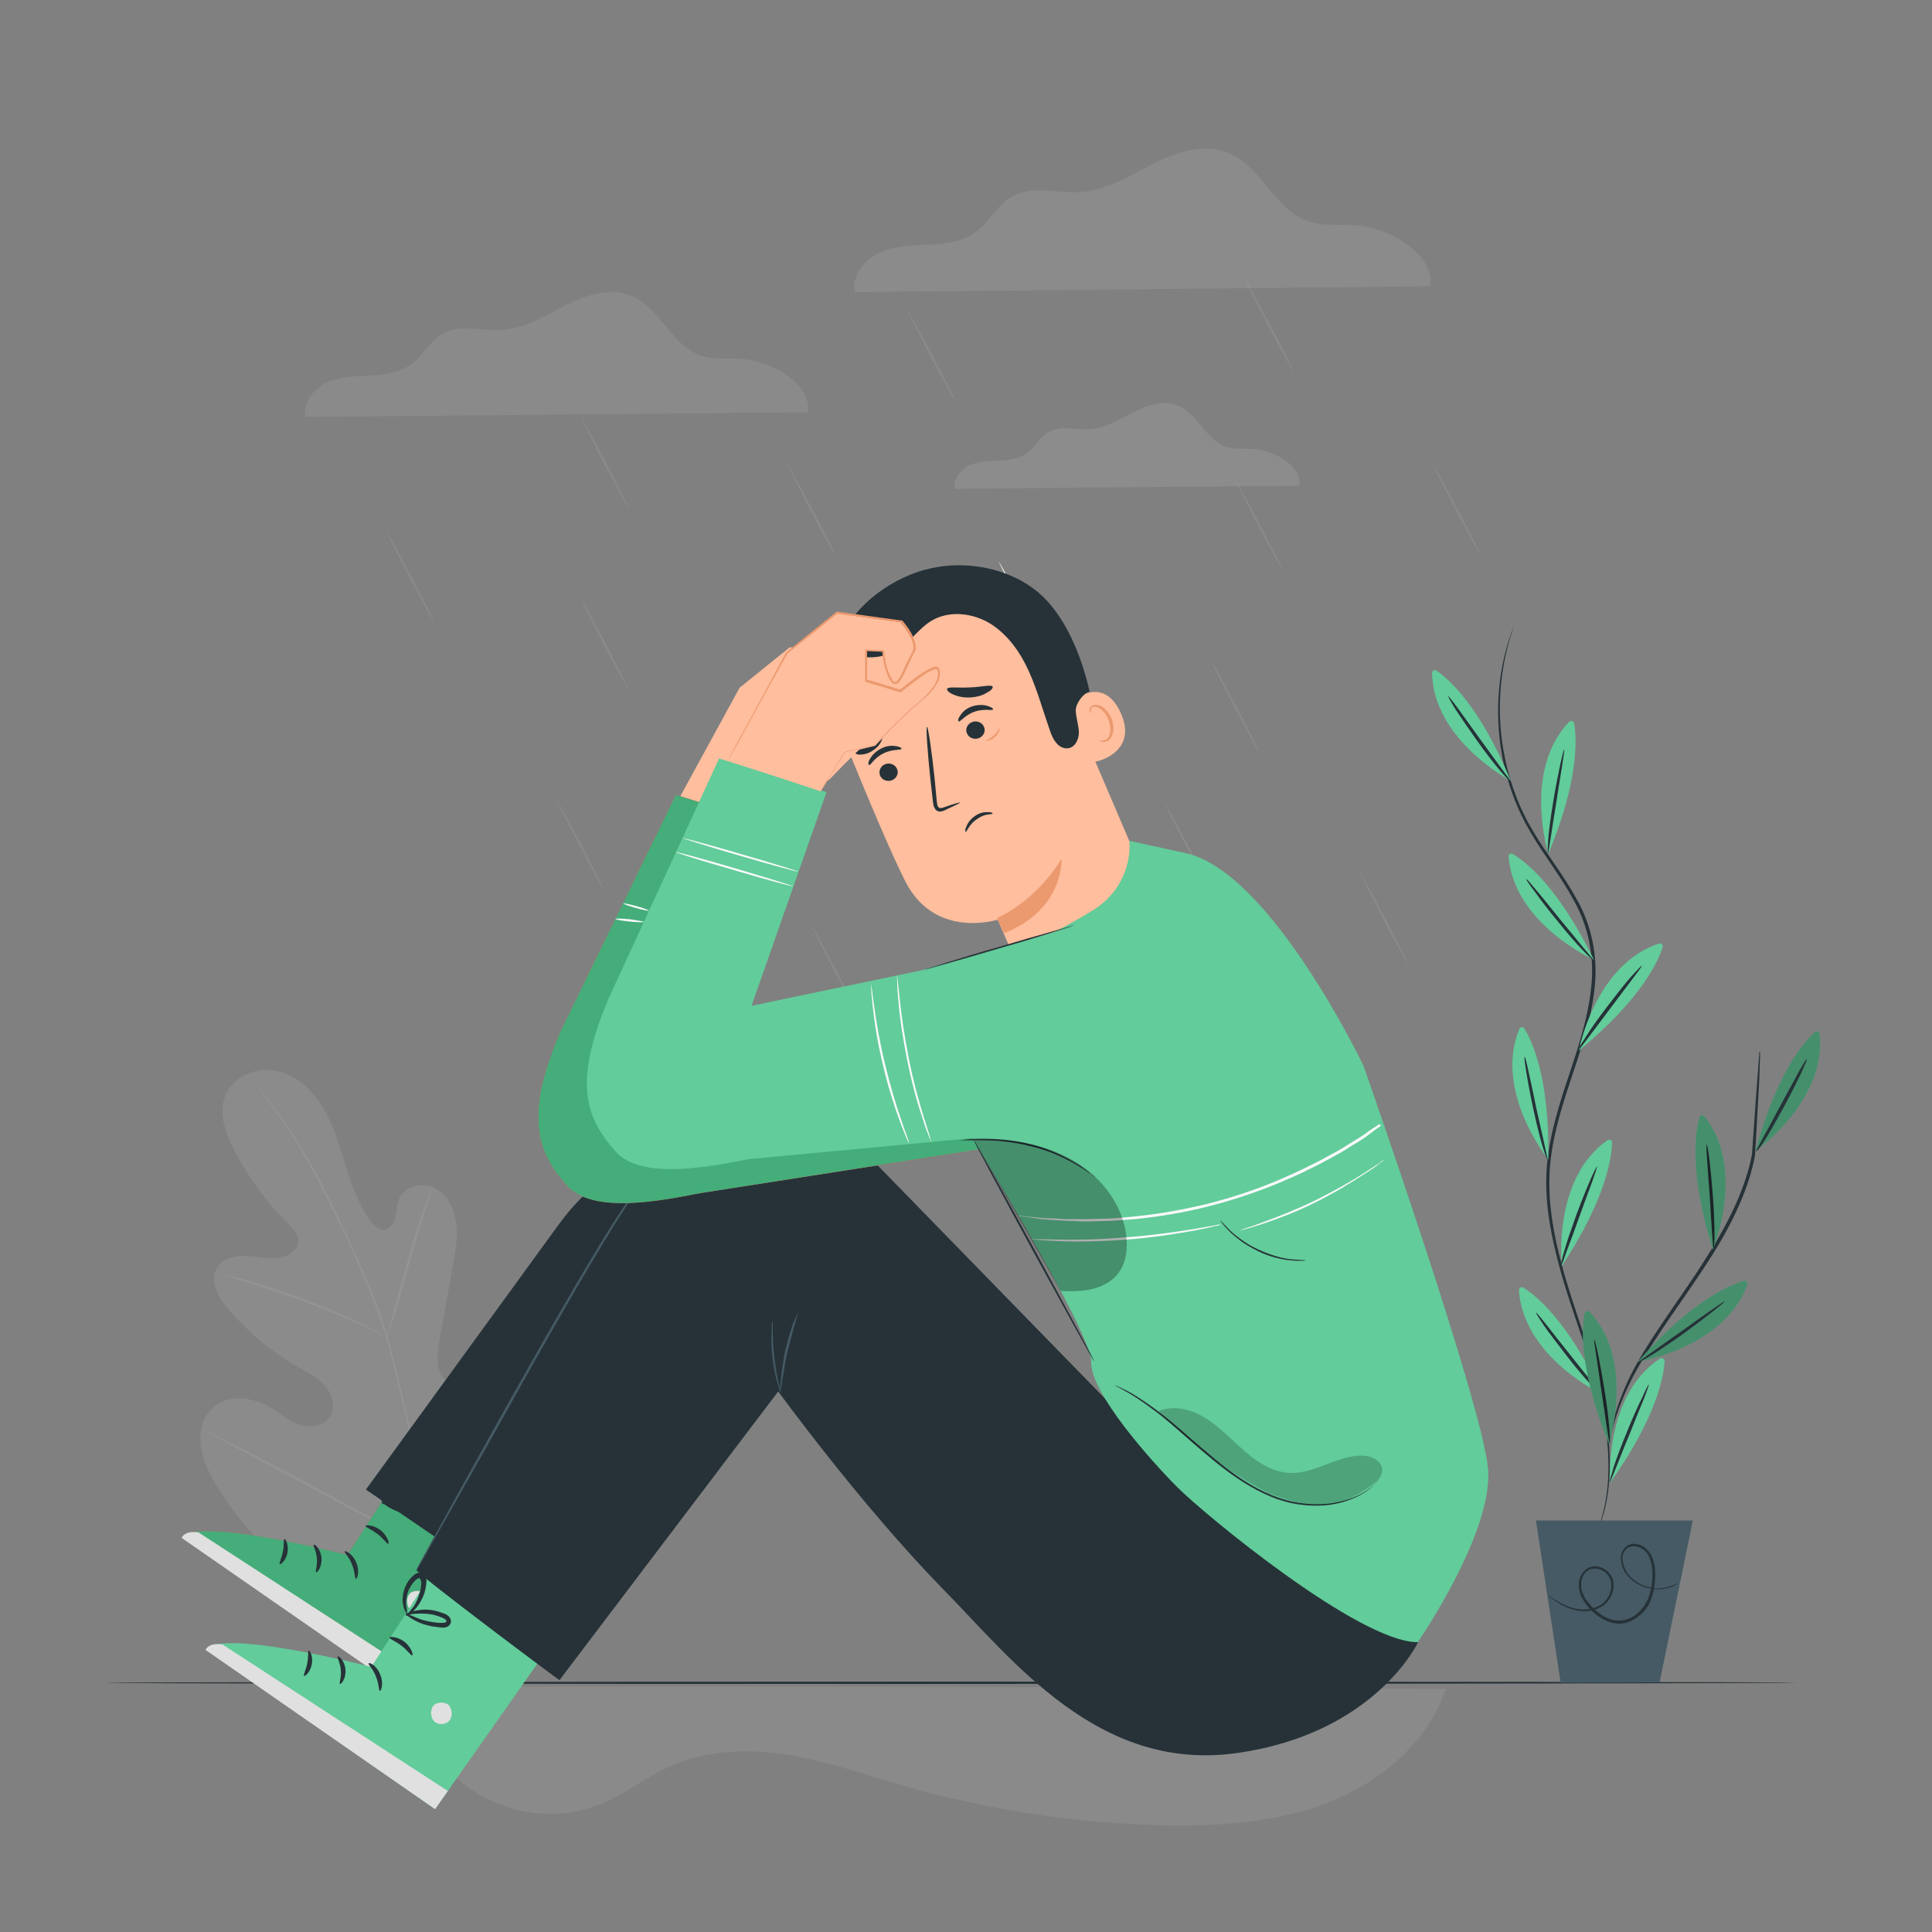 <svg version="1.1" id="Layer_1" xmlns="http://www.w3.org/2000/svg" x="0" y="0" viewBox="0 0 500 500" style="enable-background:new 0 0 500 500" xml:space="preserve"><rect x="0" y="0" width="500" height="500" fill="#808080" stroke="none"/><style>.st0{opacity:.1}.st1,.st2{fill:#ebebeb}.st2{opacity:.1;enable-background:new}.st3{fill:#f5f5f5}.st4{fill:#fafafa}.st5{opacity:.1;enable-background:new}.st5,.st6{fill:#e0e0e0}.st9{fill:#263238}.st10{fill:#e8505b}.st11{fill:#45ad79}.st12{fill:#62cc9a}.st13{fill:#455a64}.st14{fill:#ffbe9d}.st15{fill:#eb996e}.st17{opacity:.3}</style><g id="Background_Complete"><g class="st0"><path class="st1" d="M209.1 106.7c1-7.2-9.2-13.2-16.9-13.8-3.7-.3-7.4.3-10.9-.9-7.5-2.6-10.5-12.3-17.8-15.4-5.5-2.3-11.8-.3-17.1 2.4-5.3 2.7-10.5 6-16.5 6.4-5.2.3-10.7-1.6-15.3.9-3.4 1.9-5.1 5.7-8.2 8-3 2.2-7 2.7-10.7 2.9-3.8.2-7.7.2-11.1 1.8-3.4 1.6-6.3 5.2-5.5 8.9l130-1.2z"/></g><path class="st2" d="M112.4 161.1c-.1.1-3-5.2-6.5-11.8-3.4-6.6-6.1-12-6-12 .1-.1 3 5.2 6.5 11.8 3.4 6.5 6.1 11.9 6 12zm50.4 17.6c-.1.1-3-5.2-6.5-11.8-3.4-6.6-6.1-12-6-12 .1-.1 3 5.2 6.5 11.8 3.4 6.6 6.1 12 6 12z"/><path class="st1" d="M213.2 196.4c-.1.1-3-5.2-6.5-11.8s-6.1-12-6-12c.1-.1 3 5.2 6.5 11.8 3.4 6.6 6.1 11.9 6 12zm50.4 17.7c-.1.1-3-5.2-6.5-11.8s-6.1-12-6-12c.1-.1 3 5.2 6.5 11.8 3.4 6.5 6.1 11.9 6 12z"/><path class="st2" d="M314 231.8c-.1.1-3-5.2-6.5-11.8s-6.1-12-6-12c.1-.1 3 5.2 6.5 11.8 3.4 6.5 6.1 11.9 6 12zm50.4 17.7c-.1.1-3-5.2-6.5-11.8-3.4-6.6-6.1-12-6-12 .1-.1 3 5.2 6.5 11.8 3.4 6.5 6.1 11.9 6 12zm-38.5-54.8c-.1.1-3-5.2-6.5-11.8s-6.1-12-6-12c.1-.1 3 5.2 6.5 11.8 3.5 6.5 6.1 11.9 6 12zm-103.6 68.2c-.1.1-3-5.2-6.5-11.8-3.4-6.6-6.1-12-6-12s3 5.2 6.5 11.8 6.2 12 6 12zm-65.8-32.2c-.1.1-3-5.2-6.5-11.8-3.4-6.6-6.1-12-6-12 .1-.1 3 5.2 6.5 11.8 3.4 6.5 6.1 11.9 6 12z"/><path class="st1" d="M271 169.2c-.1.1-3-5.2-6.5-11.8-3.4-6.6-6.1-12-6-12 .1-.1 3 5.2 6.5 11.8 3.5 6.5 6.2 11.9 6 12z"/><path class="st2" d="M332.2 148c-.1.1-3-5.2-6.5-11.8-3.4-6.6-6.1-12-6-12 .1-.1 3 5.2 6.5 11.8 3.4 6.6 6.1 12 6 12zm51.1-4.1c-.1.1-3-5.2-6.5-11.8-3.4-6.6-6.1-12-6-12 .1-.1 3 5.2 6.5 11.8 3.4 6.5 6.1 11.9 6 12zm-48.6-47.8c-.1.1-3-5.2-6.5-11.8-3.5-6.6-6.1-12-6-12 .1-.1 3 5.2 6.5 11.8 3.5 6.5 6.2 11.9 6 12zm-118.6 47.5c-.1.1-3-5.2-6.5-11.8-3.4-6.6-6.1-12-6-12 .1-.1 3 5.2 6.5 11.8 3.5 6.5 6.2 11.9 6 12zm31.1-39.8c-.1.1-3-5.2-6.5-11.8-3.4-6.6-6.1-12-6-12 .1-.1 3 5.2 6.5 11.8 3.5 6.5 6.2 11.9 6 12zm-84.4 27.9c-.1.1-3-5.2-6.5-11.8-3.4-6.6-6.1-12-6-12 .1-.1 3 5.2 6.5 11.8 3.4 6.5 6.1 11.9 6 12z"/><g class="st0"><path class="st3" d="M370.2 74.1c1.1-8.3-10.5-15.1-19.3-15.8-4.2-.3-8.5.3-12.5-1.1-8.6-3-12-14.1-20.4-17.6-6.3-2.6-13.5-.3-19.6 2.8s-12.1 6.9-18.9 7.3c-5.9.4-12.3-1.8-17.5 1.1-3.9 2.2-5.9 6.6-9.4 9.2-3.5 2.6-8 3.1-12.3 3.3s-8.8.3-12.7 2.1c-3.9 1.8-7.2 5.9-6.4 10.2l149-1.5z"/></g><g class="st0"><path class="st4" d="M336.3 125.7c.7-5-6.3-9-11.6-9.5-2.5-.2-5.1.2-7.5-.6-5.1-1.8-7.2-8.4-12.2-10.6-3.8-1.6-8.1-.2-11.7 1.7-3.6 1.8-7.2 4.1-11.3 4.4-3.5.2-7.4-1.1-10.5.6-2.3 1.3-3.5 3.9-5.6 5.5-2.1 1.5-4.8 1.9-7.4 2s-5.2.2-7.6 1.2c-2.3 1.1-4.3 3.6-3.8 6.1l89.2-.8z"/></g><path class="st2" d="M112.7 453.8c8.7 13.3 27.1 19.2 41.9 13.4 7-2.7 12.9-7.6 19.8-10.5 9.4-4 20.2-4.1 30.3-2.4s19.9 5.2 29.7 8c22.1 6.3 45 9.7 67.9 10.1 14.3.2 28.9-.9 42.2-6.2 13.3-5.4 25.1-15.6 29.7-29.1 0 0-269.5-1.5-271 0l-3.2 3.2 12.7 13.5z"/><g class="st0"><path class="st3" d="M115.2 416.2c20.8-9.8 29.1-33.2 32.1-55 .5-3.6 1.5-7.4.4-10.8-1.2-3.5-4.8-6.3-8.3-5.3-2.9.8-4.6 3.7-6.5 6.1-2.6 3.1-6 5.4-9.9 6.7-2.5.8-5.5 1-7.5-.6-2.8-2.3-2.5-6.6-1.8-10.2l3.6-20.1c.6-3.6 1.3-7.3.7-10.9-.5-3.6-2.5-7.2-5.7-8.7-3.3-1.5-7.8-.3-9.1 3.1-.6 1.4-.5 3-.9 4.5s-1.3 3-2.8 3.2-2.8-1.1-3.7-2.3c-3.1-4.3-4.8-9.4-6.4-14.4-1.6-5.1-3-10.2-5.7-14.7s-6.8-8.5-11.9-9.6c-5.1-1.2-11.1 1.1-13.3 5.9s-.1 10.5 2.4 15.2c3.7 6.9 8.5 13.3 14 18.8 1 1 2.1 2.1 2.3 3.5.4 2.5-2.3 4.5-4.8 4.9-2.8.4-5.7-.3-8.6-.5-2.9-.1-6.1.6-7.6 3-2.1 3.4.3 7.8 2.9 10.8 5.2 6.1 11.4 11.3 18.4 15.2 2.5 1.4 5.1 2.7 6.9 5 1.8 2.2 2.6 5.7.8 8-1.7 2.3-5.2 2.6-7.9 1.6s-4.9-2.9-7.4-4.4c-4.6-2.7-11.1-3.5-15 .3-2.6 2.5-3.4 6.3-2.9 9.9.5 3.5 2.1 6.8 3.9 9.8 6.3 10.6 15.2 19.9 26 25.8 10.7 5.6 21.2 8.4 33.3 6.2"/></g><path class="st5" d="M111.9 401.7c-1.3-11.5-3.8-23.9-6.9-36.9-.8-3.2-1.5-6.4-2.3-9.6-.8-3.1-1.5-6.3-2.4-9.3-1.8-6-4-11.7-6.3-16.9-2.3-5.3-4.6-10.2-6.8-14.8-2.2-4.6-4.4-8.8-6.5-12.6-4.3-7.6-8.4-13.3-11.4-17.1-1.5-1.9-2.7-3.3-3.5-4.3-.4-.5-.7-.8-1-1.1-.2-.2-.3-.4-.3-.4s.1.1.3.4c.2.3.5.7.9 1.1.8 1 2 2.5 3.4 4.4 2.9 3.8 7 9.6 11.2 17.2 2.1 3.8 4.2 8 6.5 12.6 2.2 4.6 4.5 9.5 6.8 14.8s4.4 10.9 6.3 16.9c.9 3 1.7 6.1 2.4 9.2.8 3.1 1.5 6.3 2.3 9.6 3.1 12.9 5.6 25.4 6.9 36.8"/><path class="st5" d="M100.1 345.9s.3-.5.6-1.5c.4-1 .8-2.4 1.4-4.1 1.1-3.5 2.5-8.4 4-13.8s2.9-10.2 4.1-13.7c.6-1.7 1.1-3.1 1.4-4.1s.5-1.5.5-1.5-.3.5-.7 1.4c-.4.9-1 2.3-1.6 4-1.3 3.4-2.8 8.3-4.3 13.7-1.5 5.3-2.8 10.1-3.8 13.8-.5 1.7-.9 3.1-1.2 4.2-.3 1-.5 1.6-.4 1.6zm-44.8-16.5s.6.2 1.8.5 2.9.7 4.9 1.4c4.2 1.2 9.8 3 16 5.3s11.7 4.6 15.6 6.4c2 .9 3.6 1.6 4.6 2.2 1.1.5 1.7.8 1.7.8s-.6-.4-1.6-1c-1.1-.6-2.6-1.4-4.6-2.4-3.9-1.9-9.4-4.3-15.6-6.6-6.2-2.3-11.9-4.1-16.1-5.1-2.1-.5-3.8-.9-5-1.1-1-.4-1.7-.5-1.7-.4z"/><path class="st6" d="M111.5 400.7s.2-.2.4-.5c.3-.4.6-.9 1.1-1.5.9-1.3 2.2-3.3 3.8-5.8 3.1-4.9 7.2-11.8 11.7-19.6 4.4-7.7 8.5-14.7 11.5-19.6 1.5-2.4 2.7-4.4 3.6-5.9.4-.6.7-1.2 1-1.6l.3-.6s-.2.2-.4.5c-.3.4-.6.9-1.1 1.5-.9 1.3-2.2 3.3-3.8 5.8-3.1 4.9-7.2 11.8-11.7 19.6-4.4 7.7-8.5 14.7-11.5 19.6-1.5 2.4-2.7 4.4-3.6 5.9-.4.6-.7 1.2-1 1.6l-.3.6z"/><path class="st5" d="M53.4 370.5s.2.1.6.4c.5.2 1 .5 1.7.9 1.6.8 3.7 1.9 6.2 3.3 5.2 2.7 12.5 6.6 20.4 10.9 8 4.3 15.2 8.1 20.5 10.8 2.7 1.3 4.8 2.4 6.3 3.1.7.3 1.3.6 1.7.8.4.2.6.3.6.2 0 0-.2-.1-.6-.4-.5-.2-1-.5-1.7-.9-1.6-.8-3.7-1.9-6.2-3.3-5.3-2.7-12.5-6.6-20.4-10.9-8-4.3-15.2-8.1-20.5-10.8-2.7-1.3-4.8-2.4-6.3-3.1-.7-.3-1.3-.6-1.7-.8-.4-.2-.6-.3-.6-.2z"/></g><path class="st9" d="M464.7 435.5c0 .1-97.9.3-218.7.3s-218.7-.1-218.7-.3c0-.1 97.9-.3 218.7-.3s218.7.1 218.7.3z" id="Floor"/><g id="Character"><path class="st10" d="m110.1 371.1-20.2 31.3s-38.6-10-42.9-4.5l59.4 41.3 33.4-47.5-29.7-20.6z"/><path class="st11" d="m110.1 371.1-20.2 31.3s-38.6-10-42.9-4.5l59.4 41.3 33.4-47.5-29.7-20.6z"/><path class="st6" d="M110.1 412.7c.9 1.1.8 3-.2 3.9-1.1 1-3 .9-3.9-.2s-.9-3.3.3-4.2c1.2-.8 3.4-.6 4 .7m-3.9 26.3 3.3-4.7-58.3-37.9s-3.4-.7-4.4 1.4l59.4 41.2z"/><path class="st9" d="M89.2 401.5c-.2.3 1.2 1.4 1.9 3.4.8 1.9.7 3.7 1 3.7.3.1 1.1-1.9.1-4.2-.9-2.3-2.9-3.2-3-2.9zm-8-1.7c-.3.2.7 1.6.8 3.5.2 1.9-.5 3.4-.2 3.6.2.2 1.6-1.3 1.4-3.7-.2-2.4-1.8-3.7-2-3.4zm-8.8 5c.2.2 1.6-.9 2-3s-.6-3.7-.8-3.5c-.3.1 0 1.6-.4 3.3-.3 1.6-1 2.9-.8 3.2zm22.2-9.9c-.1.3 1.5.9 3.1 2.1s2.5 2.7 2.8 2.5c.3-.1-.2-2-2-3.5-1.9-1.4-3.9-1.4-3.9-1.1zm4.2-6.3c-.1.1.9 1.1 3 2.1 1 .5 2.3.9 3.8 1.2.7.1 1.5.2 2.3.3.4 0 .8.1 1.4-.1.5-.1 1.2-.7 1.2-1.5 0-.7-.4-1.2-.8-1.5s-.8-.5-1.2-.6c-.8-.3-1.5-.5-2.3-.7-1.5-.3-2.9-.3-4-.1-2.3.3-3.5 1.1-3.4 1.2.1.2 1.4-.3 3.5-.3 1.1 0 2.3 0 3.7.3.7.2 1.4.4 2.1.7.7.3 1.3.6 1.2 1 0 .1 0 .2-.3.3-.3.1-.6.1-1 .1-.8 0-1.5-.1-2.2-.2-1.4-.2-2.6-.5-3.6-.9-2.2-.7-3.3-1.4-3.4-1.3z"/><path class="st9" d="M98.8 389.3c.1.1 1.4-.5 2.8-2.3.7-.9 1.4-2.1 1.9-3.5.2-.7.4-1.5.5-2.3s.2-1.9-.9-2.8c-.6-.4-1.4-.3-1.8 0-.5.3-.8.6-1.1.9-.6.6-1.1 1.3-1.4 2-.7 1.4-.9 2.8-.9 4 .1 2.3 1.1 3.5 1.2 3.5.2-.1-.4-1.3-.3-3.4.1-1 .3-2.3 1-3.4.3-.6.7-1.2 1.2-1.7.5-.6 1.1-.9 1.3-.7.3.2.5 1 .4 1.7s-.2 1.5-.4 2.1c-.4 1.3-.9 2.5-1.5 3.4-1 1.5-2.1 2.4-2 2.5z"/><path class="st12" d="m116.3 400.1-20.2 31.3s-38.6-10-42.9-4.5l59.4 41.3 33.4-47.5-29.7-20.6z"/><path class="st6" d="M116.3 441.6c.9 1.1.8 3-.2 3.9-1.1 1-3 .9-3.9-.2s-.9-3.3.3-4.2c1.2-.8 3.4-.6 4 .7m-3.9 26.4 3.3-4.7-58.3-37.9s-3.4-.7-4.4 1.4l59.4 41.2z"/><path class="st9" d="M95.4 430.5c-.2.3 1.2 1.4 1.9 3.4.8 1.9.7 3.7 1 3.7.3.1 1.1-1.9.1-4.2-.9-2.4-2.9-3.3-3-2.9zm-8-1.8c-.3.2.7 1.6.8 3.5.2 1.9-.5 3.4-.2 3.6.2.2 1.6-1.3 1.4-3.7-.2-2.4-1.8-3.7-2-3.4zm-8.7 5c.2.2 1.6-.9 2-3s-.6-3.7-.8-3.5c-.3.1 0 1.6-.4 3.3-.3 1.7-1.1 3-.8 3.2zm22.1-9.9c-.1.3 1.5.9 3.1 2.1s2.5 2.7 2.8 2.5c.3-.1-.2-2-2-3.5-1.9-1.4-3.9-1.4-3.9-1.1zm4.2-6.2c-.1.1.9 1.1 3 2.1 1 .5 2.3.9 3.8 1.2.7.1 1.5.2 2.3.3.4 0 .8.1 1.4-.1.5-.1 1.2-.7 1.2-1.5 0-.7-.4-1.2-.8-1.5s-.8-.5-1.2-.6c-.8-.3-1.5-.5-2.3-.7-1.5-.3-2.9-.3-4-.1-2.3.3-3.5 1.1-3.4 1.2.1.2 1.4-.3 3.5-.3 1.1 0 2.3 0 3.7.3.7.2 1.4.4 2.1.7.7.3 1.3.6 1.2 1 0 .1 0 .2-.3.3-.3.1-.6.1-1 .1-.8 0-1.5-.1-2.2-.2-1.4-.2-2.6-.5-3.6-.9-2.1-.8-3.3-1.5-3.4-1.3z"/><path class="st9" d="M105.1 418.2c.1.1 1.4-.5 2.8-2.3.7-.9 1.4-2.1 1.9-3.5.2-.7.4-1.5.5-2.3s.2-1.9-.9-2.8c-.6-.4-1.4-.3-1.8 0-.5.3-.8.6-1.1.9-.6.6-1.1 1.3-1.4 2-.7 1.4-.9 2.8-.9 4 .1 2.3 1.1 3.5 1.2 3.5.2-.1-.4-1.3-.3-3.4.1-1 .3-2.3 1-3.4.3-.6.7-1.2 1.2-1.7.5-.6 1.1-.9 1.3-.7.3.2.5 1 .4 1.7s-.2 1.5-.4 2.1c-.4 1.3-.9 2.5-1.5 3.4-1.1 1.5-2.2 2.4-2 2.5z"/><path class="st9" d="M107.8 406.4s17.4-32.6 15-29.3c-6.4 8.8 31.3-44.8 48.4-72.3 5.5-8.8 14.7-14.7 25.1-15.9 10.5-1.2 20.9 2.5 28.3 10.1l97.2 99.7L367 425s-11.1 23.7-47 28.7c-35.8 5-57.9-24.1-76-42.5-21.3-21.8-42.6-51.1-42.6-51.1l-56.6 74.7c-.1.1-35.2-26.2-37-28.4z"/><path class="st9" d="M177.5 294.8c-13.2 3.2-24.9 11-32.9 22.1l-49.9 68.6 24.1 16.5 58.7-107.2z"/><path class="st13" d="M169.2 302.6s-.1.1-.2.3c-.2.2-.3.4-.6.7-.3.3-.6.7-1 1.1s-.8 1-1.2 1.6c-1.9 2.4-4.3 6.1-7.2 10.7-5.8 9.3-13.3 22.3-21.5 36.8-8.1 14.5-15.5 27.7-20.9 37.2-2.7 4.7-4.9 8.6-6.4 11.3-.8 1.3-1.3 2.3-1.8 3-.2.3-.3.6-.5.8-.1.2-.2.3-.2.3s0-.1.1-.3c.1-.2.2-.5.4-.8.4-.7 1-1.8 1.7-3.1 1.5-2.7 3.6-6.6 6.2-11.3 5.3-9.6 12.6-22.8 20.8-37.3s15.8-27.6 21.6-36.8c3-4.6 5.4-8.3 7.3-10.7.5-.6.9-1.2 1.3-1.6.4-.4.7-.8 1-1.1.3-.3.5-.5.6-.7.4 0 .5-.1.5-.1zm30.7 39.3c.1 0 .1 1.1.1 2.8 0 1.7.1 4 .4 6.6.3 2.6.7 4.9 1.1 6.5.4 1.7.6 2.7.6 2.7-.1 0-.5-1-.9-2.6-.5-1.6-1-4-1.3-6.6s-.3-5-.2-6.7c0-1.7.1-2.7.2-2.7z"/><path class="st13" d="M206.5 339.8c.1 0-.3 1.1-.8 2.9s-1.2 4.3-1.9 7.1c-.6 2.8-1 5.3-1.3 7.2-.3 1.9-.4 3-.5 3s-.1-1.2.1-3c.2-1.9.5-4.5 1.1-7.3s1.4-5.3 2-7.1c.8-1.8 1.3-2.8 1.3-2.8z"/><path class="st14" d="m272.1 170.5 26 60.8c4.4 10.3-.7 22.3-11.2 26.2-9.8 3.6-20.8-1.1-24.9-10.7-2-4.6-3.6-8.4-3.8-8.8 0 0-16.1 5.2-23.8-9.7-3.7-7.2-10.1-22.5-15.8-36.5-6.1-15 .4-32.2 14.9-39.5l1.4-.7c16-7 30.8 2.7 37.2 18.9z"/><path class="st15" d="M258 237.6s9.8-4 16.7-15.3c0 0 .8 13-14.8 19.2l-1.9-3.9z"/><path class="st9" d="M227.8 200.8c.5 1.1 1.9 1.6 3.1 1.1 1.2-.5 1.8-1.9 1.2-3-.5-1.1-1.9-1.6-3.1-1.1-1.2.5-1.7 1.9-1.2 3zm-2.9-2.8c.4.1 1.4-1.9 3.7-3 2.3-1.2 4.6-.8 4.7-1.2.1-.2-.5-.6-1.5-.7-1-.2-2.5-.1-3.9.7-1.4.7-2.4 1.9-2.8 2.7-.5.8-.4 1.4-.2 1.5zm25.4-8.1c.5 1.1 1.9 1.6 3.1 1.1 1.2-.5 1.8-1.9 1.2-3-.5-1.1-1.9-1.6-3.1-1.1-1.2.5-1.8 1.9-1.2 3zm-2.2-3.2c.4.2 1.7-1.7 4.1-2.5 2.4-.9 4.6-.2 4.8-.6.1-.2-.4-.6-1.4-.9-1-.3-2.4-.4-4 .1-1.5.5-2.6 1.5-3.1 2.4-.6.8-.6 1.4-.4 1.5zm.4 21c-.1-.1-1.6.3-4.1 1.2-.6.2-1.2.4-1.5 0-.4-.4-.4-1.1-.5-1.9-.2-1.7-.3-3.5-.5-5.3-.8-7.6-1.7-13.6-2-13.6s.1 6.2.9 13.7c.2 1.9.4 3.6.6 5.3.1.8.1 1.7.8 2.5.4.4 1 .5 1.4.4s.8-.2 1.1-.4c2.4-1.1 3.8-1.8 3.8-1.9zm8.4-30c-.4-.6-2.8.1-5.9.2-3 .2-5.6-.3-5.9.4-.1.3.4.9 1.5 1.4s2.7.9 4.5.8c1.8-.1 3.4-.6 4.4-1.3 1.1-.5 1.5-1.2 1.4-1.5zm-28.7 11.9c-.7-.2-1.8 1.2-3.6 2.4-1.7 1.3-3.5 1.8-3.5 2.6 0 .3.6.7 1.5.7s2.3-.3 3.5-1.2c1.2-.8 2-2 2.2-2.9.4-.8.3-1.5-.1-1.6z"/><path class="st14" d="M276.5 182.2c.2-.2 8.7-8.2 13.5 2.2s-6.6 13-6.8 12.7c-.1-.3-6.7-14.9-6.7-14.9z"/><path class="st15" d="M284.6 191.7c0-.1.2 0 .6 0s.9-.1 1.4-.6c.9-.9 1-3.1.2-5-.4-1-1-1.8-1.7-2.4-.7-.6-1.4-.9-2-.8-.6.1-.8.6-.8 1s.2.5.1.6c0 0-.3-.1-.4-.5-.1-.2 0-.5.1-.8.2-.3.5-.6.9-.7.8-.3 1.9.1 2.6.7.8.6 1.5 1.5 2 2.6.9 2.1.7 4.6-.6 5.7-.6.5-1.4.6-1.8.5-.5-.1-.6-.3-.6-.3z"/><path class="st9" d="M282 179c-1.7.4-3.7 3.2-3.6 5s.7 3.5.8 5.3c.1 1.8-.8 3.9-2.5 4.3-1.2.3-2.5-.3-3.3-1.3-.8-.9-1.3-2.1-1.7-3.3-1.8-5.1-3.2-10.3-5.4-15.2-2.2-4.9-5.4-9.5-10-12.4-4.6-2.8-10.7-3.5-15.3-.7-3 1.8-5.1 5-8 7-3.5 2.4-8.1 3.1-12.1 1.7-.1 0-.4-.1-.7-.1-1.4-.2-2.5-1.3-2.6-2.7 0-.5 0-.9.1-1.3 3.3-8.9 13.8-16.2 23.1-18.2 9.3-2.1 20-.1 27.4 5.8 7.5 6 11.8 17.2 13.8 26.1m-25.1 31.5c0 .2-.6.2-1.3.3-.8.1-1.8.5-2.8 1.2s-1.7 1.5-2.1 2.2c-.4.7-.7 1.1-.8 1.1s-.2-.6.2-1.4c.3-.8 1-1.9 2.2-2.7 1.1-.8 2.4-1.1 3.3-1 .8-.1 1.3.2 1.3.3z"/><path class="st15" d="M258.7 188.4c.1 0-.1 1.3-1.2 2.3s-2.5 1.1-2.4 1c0-.1 1.1-.4 2.1-1.4 1-.8 1.4-1.9 1.5-1.9z"/><path class="st14" d="m175.6 206.9 15.8-28.9 13-10.5 16.8 2.3s4.8 5.5 3 8.2c-1.9 2.7-3.5 9.5-5.4 7.1-1.9-2.5-2.3-7.7-2.3-7.7l-4.4-.2v7.8l8.9 2.7s8.8-7.3 9.7-5.7.1 4.6-4.9 8.9c-5 4.3-11.2 10.9-11.2 10.9l-7.9 1.9-7.1 11.4-24-8.2z"/><path class="st10" d="m264.7 244-82.9 25.2 19.4-55.3-26.3-8.2L145 267c-9 21.2-6.6 30.6 1.8 39.9 6.7 7.4 24.5 3.8 34.3 1.9l72.5-11.3 11.1-53.5z"/><path class="st11" d="m264.7 244-82.9 25.2 19.4-55.3-26.3-8.2L145 267c-9 21.2-6.6 30.6 1.8 39.9 6.7 7.4 24.5 3.8 34.3 1.9l72.2-11.3 11.4-53.5z"/><path class="st4" d="M166.7 238.6c0 .1-1.7.1-3.7-.1s-3.7-.5-3.7-.7c0-.1 1.7-.1 3.7.1 2.1.3 3.7.6 3.7.7zm1.3-2.9c0 .1-1.6-.2-3.4-.7-1.9-.5-3.3-1.1-3.3-1.2 0-.1 1.6.2 3.4.7 1.9.5 3.3 1.1 3.3 1.2z"/><path class="st12" d="M249.2 290.6s33.4 53.9 33.2 61.9 15.5 25.6 22.4 32.5 46.9 40 62.1 40c0 0 19.6-28.3 18.2-44.9s-32.2-104.2-32.2-104.2-23.9-50.2-46-55.1c-5.6-1.2-14.6-3.2-14.6-3.2 0 .4 1.3 11.4-9.8 18.2-15.6 9.5-34.1 16.3-34.1 16.3l.8 38.5z"/><path class="st12" d="m288.1 236.8-50 14.4-43.6 9.1 19.4-55.3-27.8-8.7-28.5 61.9c-9 21.2-6.6 30.6 1.8 39.9 6.7 7.4 24.5 3.8 34.3 1.9l85.1-8 9.3-55.2z"/><path class="st14" d="m188.2 196.8 15.1-27.6 13-10.5 16.8 2.3s4.8 5.5 3 8.2c-1.9 2.7-3.5 9.5-5.4 7.1-1.9-2.5-2.3-7.7-2.3-7.7l-4.4-.2v7.8l8.9 2.7s8.8-7.3 9.7-5.7.1 4.6-4.9 8.9-11.2 10.9-11.2 10.9l-7.9 1.9-6.2 9.9-24.2-8z"/><path class="st15" d="M212.4 204.6s0-.1.1-.2.2-.3.3-.5c.3-.5.7-1.1 1.2-1.9 1.1-1.7 2.6-4.2 4.5-7.3h.1c2.3-.6 5-1.2 7.9-1.9h-.1c3.3-3.6 7.3-7.7 12.2-11.8 1.2-1.1 2.3-2.3 3.2-3.7.4-.7.8-1.5.9-2.3.1-.4.1-.8 0-1.2 0-.2-.1-.4-.2-.5 0-.1-.2-.1-.4-.1-.8.1-1.6.6-2.3 1-.8.5-1.5 1-2.2 1.5-1.5 1.1-2.9 2.2-4.4 3.4l-.1.1h-.1c-2.8-.9-5.8-1.8-8.9-2.7l-.2-.1v-8.3h.3c1.4.1 2.9.2 4.4.2h.2v.2c.2 2.1.6 4.3 1.5 6.3.2.4.4.8.6 1.1.2.4.5.6.8.6s.6-.4.8-.7.5-.7.7-1.1c.8-1.6 1.4-3.2 2.3-4.8l.3-.6c.1-.2.2-.4.3-.5 0-.1.1-.2.1-.3l.1-.3c.1-.2.1-.4.1-.6 0-.8-.3-1.6-.6-2.4-.7-1.5-1.7-2.9-2.7-4.2l.2.1c-5.9-.8-11.5-1.6-16.8-2.3h.2c-4.7 3.8-9.1 7.3-13 10.4l.1-.1c-4.7 8.4-8.5 15.3-11.1 20.1-1.3 2.4-2.3 4.2-3.1 5.5-.3.6-.6 1.1-.8 1.4-.2.3-.3.5-.3.5s.1-.2.2-.5c.2-.3.4-.8.8-1.5.7-1.3 1.7-3.2 3-5.5 2.6-4.8 6.4-11.7 10.9-20.2 3.9-3.2 8.3-6.7 13-10.5l.1-.1h.1c5.3.7 10.9 1.5 16.8 2.3h.1l.1.1c1.1 1.3 2.1 2.7 2.8 4.3.3.8.6 1.7.6 2.6 0 .2 0 .5-.1.7l-.1.3c0 .1-.1.2-.2.3l-.3.6-.3.6c-.8 1.5-1.4 3.2-2.3 4.8-.2.4-.4.8-.7 1.2s-.6.8-1.2.9c-.3.1-.6-.1-.8-.2-.2-.2-.4-.4-.5-.6-.3-.4-.5-.8-.7-1.2-.9-2.1-1.3-4.4-1.5-6.5l.2.2c-1.5-.1-3-.2-4.4-.2l.3-.3v7.8l-.2-.2c3.1.9 6.1 1.9 8.9 2.7h-.2c1.5-1.2 2.9-2.3 4.4-3.4.7-.5 1.5-1 2.3-1.5.8-.4 1.5-.9 2.5-1.1.2 0 .6 0 .8.3.1.2.2.4.3.7.1.5.1.9 0 1.4-.1.9-.5 1.7-1 2.4-.9 1.5-2.1 2.7-3.3 3.7-4.9 4.1-8.9 8.2-12.2 11.7-3 .7-5.6 1.3-7.9 1.8l.1-.1c-2 3.1-3.5 5.6-4.6 7.3-.5.8-.9 1.4-1.2 1.9-.1.2-.2.4-.3.5l-.4.5z"/><path class="st9" d="M283.5 304.7s-.5-.3-1.2-.8c-.4-.3-.8-.6-1.4-1s-1.2-.8-1.9-1.2c-1.4-.9-3.2-1.8-5.2-2.7-2-.9-4.3-1.7-6.8-2.3-4.9-1.3-9.6-1.6-12.9-1.6h-5.5s.5-.1 1.4-.2 2.3-.2 4-.2c3.4 0 8 .2 13 1.5 2.5.6 4.8 1.5 6.8 2.4s3.8 1.9 5.2 2.8c.7.4 1.3.9 1.9 1.3.5.4 1 .7 1.3 1.1.9.5 1.3.9 1.3.9zm-5.5-65.3-1.5.6c-1.1.3-2.5.8-4.1 1.3-3.5 1.1-8.4 2.6-13.7 4.1-5.4 1.6-10.2 3-13.8 4-1.7.5-3.1.9-4.2 1.2-1 .3-1.6.4-1.6.4s.5-.2 1.5-.5c1.1-.3 2.5-.8 4.1-1.3 3.5-1.1 8.4-2.6 13.7-4.1 5.4-1.6 10.2-3 13.8-4 1.7-.5 3.1-.9 4.2-1.2 1-.4 1.6-.5 1.6-.5zM356.8 383s-.2.2-.5.6l-.7.7c-.3.3-.6.6-1 .9-1.6 1.3-4.2 2.8-7.7 3.7-3.5.9-8 1.1-12.7.1s-9.5-3.4-14.1-6.5-8.5-6.6-12.1-9.7c-3.6-3.2-6.8-6-9.7-8.1-2.9-2.2-5.3-3.7-7.1-4.7-.9-.5-1.6-.9-2-1.1-.5-.2-.7-.4-.7-.4s.3.1.8.3c.5.2 1.2.6 2.1 1 1.8.9 4.3 2.5 7.2 4.6 2.9 2.1 6.2 4.9 9.8 8.1 3.6 3.1 7.6 6.6 12.1 9.7s9.3 5.4 13.9 6.4 9 .9 12.5 0c3.5-.8 6.1-2.3 7.7-3.5.4-.3.7-.6 1-.8.3-.2.5-.5.7-.7.3-.5.5-.6.5-.6zm-18.9-56.8s-.4.1-1 .1-1.6 0-2.7-.1-2.5-.3-4-.7c-1.5-.4-3-.9-4.6-1.7-1.6-.8-3-1.6-4.3-2.5-1.2-.9-2.3-1.8-3.1-2.6-.8-.8-1.4-1.5-1.8-2s-.6-.8-.6-.8c.1-.1 1 1 2.6 2.6.8.8 1.9 1.6 3.1 2.5 1.2.8 2.6 1.7 4.2 2.4s3.1 1.3 4.5 1.7c1.4.4 2.8.7 3.9.8 2.4.2 3.8.2 3.8.3z"/><path d="M299.8 365.2c4.1-1.7 8.8-.4 12.5 2s6.7 5.7 10 8.5c3.3 2.9 7.3 5.4 11.7 5.5 6.3.2 12-4.5 18.4-4.5 2.4 0 5.2 1.3 5.3 3.6.1 1.8-1.4 3.3-3 4.3-6.9 4.5-11.5 7.6-26.5 1.8-10.5-5.5-19.9-12.7-28.4-21.2z" style="opacity:.2"/><path class="st9" d="M283.2 352.4c-.1.1-7.2-12.8-15.9-28.7-8.7-15.9-15.6-28.9-15.4-28.9.1-.1 7.2 12.8 15.9 28.7 8.6 15.9 15.6 28.8 15.4 28.9z"/><path class="st4" d="M235.2 295.8s-.3-.5-.7-1.5-1-2.4-1.7-4.3c-1.3-3.6-3-8.7-4.3-14.4-1.4-5.7-2.2-11-2.6-14.8-.2-1.9-.4-3.5-.4-4.5-.1-1.1-.1-1.7-.1-1.7s.1.6.3 1.7c.1 1.1.3 2.6.6 4.5.5 3.8 1.4 9.1 2.8 14.8 1.4 5.7 2.9 10.8 4.2 14.4.6 1.8 1.1 3.3 1.5 4.3.3.9.5 1.4.4 1.5zm5.9-.1s-.3-.6-.7-1.6-1-2.6-1.6-4.5c-1.3-3.8-2.8-9.1-4-15.1s-2-11.5-2.3-15.5c-.2-2-.3-3.6-.3-4.7s-.1-1.7 0-1.7c0 0 .1.6.2 1.7s.3 2.7.5 4.7c.4 4 1.2 9.4 2.4 15.4s2.7 11.3 3.9 15.1c.6 1.9 1.1 3.4 1.4 4.5.3 1.1.5 1.7.5 1.7zm74.9 21.2s-.2.1-.5.2c-.4.1-.8.2-1.4.3-1.2.3-3 .7-5.2 1.1-4.4.8-10.5 1.8-17.3 2.3s-13 .6-17.5.4c-2.2-.1-4-.2-5.3-.3-.6-.1-1-.1-1.4-.1-.3 0-.5-.1-.5-.1h1.9c1.2 0 3.1.1 5.3.1 4.5.1 10.6 0 17.4-.6 6.8-.5 12.9-1.4 17.3-2.1 2.2-.4 4-.7 5.2-.9.6-.1 1-.2 1.4-.3h.6zm42.3-16.8s-.4.4-1.3 1c-.8.7-2.1 1.6-3.7 2.6-3.2 2.1-7.7 4.9-12.9 7.5-5.2 2.6-10.2 4.4-13.8 5.6-1.8.6-3.3 1-4.3 1.3s-1.6.4-1.6.4.5-.2 1.6-.6c1-.3 2.5-.8 4.3-1.5 3.6-1.3 8.5-3.2 13.7-5.7 5.2-2.6 9.8-5.2 13-7.3 1.6-1 2.9-1.9 3.8-2.5.6-.5 1.1-.8 1.2-.8zm-.9-8.8-.2.2c-.2.1-.4.3-.6.4-.6.4-1.4 1-2.3 1.7-.5.4-1.1.8-1.7 1.2-.6.4-1.3.9-2.1 1.3-1.5.9-3.2 2.1-5.2 3.1-1 .6-2 1.1-3.1 1.7s-2.2 1.1-3.4 1.7c-2.3 1.2-4.9 2.3-7.7 3.5-5.5 2.3-11.7 4.4-18.3 6.1-6.7 1.7-13.1 2.7-19 3.3-3 .2-5.8.5-8.4.5-1.3 0-2.6.1-3.8.1-1.2 0-2.4 0-3.5-.1-2.2 0-4.3-.2-6-.3-.9-.1-1.7-.1-2.5-.2s-1.4-.2-2.1-.3c-1.2-.2-2.2-.3-2.9-.4-.3 0-.5-.1-.7-.1s-.3 0-.3-.1h.3c.2 0 .4 0 .7.1.7.1 1.7.2 2.9.3.6.1 1.3.1 2.1.2s1.6.1 2.5.1c1.8.1 3.8.3 6 .2h3.5c1.2 0 2.5-.1 3.8-.1 2.6 0 5.4-.3 8.4-.6 5.9-.6 12.3-1.7 18.9-3.3 6.6-1.7 12.8-3.8 18.2-6.1 2.7-1.2 5.3-2.3 7.6-3.5 1.2-.6 2.3-1.1 3.4-1.7s2.1-1.2 3.1-1.7c2-1 3.7-2.2 5.2-3.1.8-.5 1.5-.9 2.1-1.3s1.2-.8 1.7-1.2c1-.7 1.8-1.2 2.4-1.6.3-.2.5-.3.6-.4.3.4.4.4.4.4zm-150.8-65.7c0 .1-6.8-1.7-15-4.1-8.3-2.4-14.9-4.5-14.9-4.6s6.8 1.7 15 4.1c8.3 2.4 15 4.5 14.9 4.6zm-1.3 3.8c0 .1-6.9-1.7-15.3-4.2-8.4-2.4-15.1-4.5-15.1-4.7 0-.1 6.9 1.7 15.3 4.2s15.2 4.6 15.1 4.7z"/><path d="M291.6 321.3c-.4-8.8-6.4-16.8-14.1-21.1-7.7-4.4-16.6-5.6-25.5-5.1l22.5 39c2.8.1 5 .1 7.7-.4 2.8-.6 5.5-1.9 7.2-4.2 1.8-2.3 2.3-5.3 2.2-8.2z" class="st17"/></g><g id="Plant"><path class="st9" d="M411.6 400.4s.1-.2.2-.6c.2-.4.5-1 .8-1.7.7-1.5 1.6-3.8 2.3-6.8 1.6-6.1 2.1-15.3-.2-26.3-1.1-5.5-2.8-11.4-4.9-17.7-2.1-6.3-4.5-12.9-6.4-20.1s-3.5-15-3.2-23.1c.3-8.2 2.7-16.4 5.4-24.5 2.7-8.1 5.4-16.1 6.2-24.1.9-8-.8-15.8-4.4-22.3-3.5-6.5-8-12.1-11.3-17.8-3.4-5.7-5.5-11.6-6.8-17.1-2.5-11.1-1.6-20.4-.4-26.5 1.3-6.2 2.8-9.4 2.8-9.4s0 .2-.2.6c-.1.4-.3 1-.6 1.8-.5 1.6-1.1 3.9-1.7 7-1.1 6.1-1.9 15.4.7 26.3 1.3 5.4 3.4 11.3 6.8 16.9 3.3 5.7 7.8 11.2 11.4 17.8 3.7 6.5 5.5 14.6 4.6 22.7-.8 8.1-3.6 16.2-6.3 24.3-2.7 8.1-5.1 16.2-5.4 24.3-.3 8 1.2 15.8 3.1 22.9 1.9 7.2 4.3 13.8 6.3 20.1 2.1 6.3 3.8 12.2 4.8 17.8 2.2 11.1 1.6 20.4-.1 26.5-.8 3-1.8 5.3-2.5 6.8-.4.7-.7 1.3-.9 1.7 0 .4-.1.5-.1.5z"/><path class="st12" d="M400.7 221s-6.7-21.6 5.4-34.2c.4-.4 1.2-.2 1.3.4.6 3.6 1.4 14.4-6.7 33.8z"/><path class="st9" d="M404.8 194c.1 0-.1 1.5-.5 4-.4 2.7-1 6-1.5 9.5-.6 3.6-1.1 6.8-1.5 9.5-.4 2.4-.6 3.9-.7 3.9s-.1-1.5.1-4 .7-5.9 1.3-9.6c.6-3.7 1.3-7.1 1.8-9.5.5-2.3.9-3.8 1-3.8z"/><path class="st12" d="M408.6 271.9s4.1-22.2 20.7-27.7c.6-.2 1.1.3 1 .9-1.1 3.5-5.4 13.4-21.7 26.8z"/><path class="st9" d="M424.9 249.9c.1.1-.8 1.3-2.3 3.3-1.7 2.2-3.6 4.8-5.8 7.7-2.2 2.9-4.1 5.5-5.8 7.7-1.5 2-2.4 3.2-2.5 3.1s.6-1.4 2-3.5c1.3-2.1 3.3-4.9 5.6-7.9s4.4-5.7 6-7.5c1.6-1.8 2.7-2.9 2.8-2.9z"/><path class="st12" d="M404.2 327.6s-2.5-22.5 11.8-32.5c.5-.4 1.2 0 1.2.6-.1 3.6-1.4 14.4-13 31.9z"/><path class="st9" d="M413.3 301.9c.1 0-.4 1.5-1.2 3.8-1 2.6-2.1 5.7-3.3 9-1.2 3.4-2.3 6.4-3.3 9-.8 2.3-1.3 3.8-1.5 3.7-.1 0 .2-1.5.9-3.9s1.8-5.6 3.1-9.2c1.3-3.5 2.6-6.7 3.6-9 .9-2.1 1.6-3.4 1.7-3.4z"/><path class="st12" d="M416.7 383.7s-1.7-22.5 12.9-32.1c.5-.3 1.2 0 1.2.7-.2 3.6-1.9 14.3-14.1 31.4z"/><path class="st9" d="M426.7 358.3c.1 0-.4 1.5-1.3 3.8-1.1 2.6-2.3 5.6-3.6 8.9-1.4 3.3-2.6 6.4-3.6 8.9-.9 2.3-1.5 3.7-1.6 3.7s.3-1.5 1-3.9c.8-2.4 2-5.6 3.4-9 1.4-3.5 2.8-6.6 3.9-8.8 1-2.3 1.7-3.6 1.8-3.6z"/><path class="st12" d="M391 202.1s-20-10.5-20.4-27.9c0-.6.7-1 1.2-.6 3 2 11.2 9.1 19.2 28.5z"/><path class="st9" d="M374.8 180.2c.1-.1 1 1.1 2.5 3.1 1.6 2.2 3.5 4.9 5.6 7.8 2.1 2.9 4 5.5 5.7 7.8 1.5 2 2.4 3.2 2.3 3.3s-1.2-1-2.8-2.9c-1.6-1.9-3.7-4.6-5.9-7.7-2.2-3.1-4.1-5.9-5.5-8-1.3-2.1-2-3.4-1.9-3.4z"/><path class="st12" d="M412.5 248.4s-20.6-9.2-22.1-26.7c-.1-.6.6-1 1.1-.7 3.2 1.9 11.8 8.5 21 27.4z"/><path class="st9" d="M395 227.5c.1-.1 1.1 1.1 2.7 3 1.8 2.1 3.8 4.7 6.1 7.5s4.4 5.3 6.1 7.4c1.6 1.9 2.6 3.1 2.5 3.1-.1.1-1.2-.9-2.9-2.7-1.7-1.8-4-4.4-6.3-7.3-2.4-2.9-4.5-5.6-5.9-7.6-1.6-2.1-2.4-3.3-2.3-3.4z"/><path class="st12" d="M400.7 300.1s-14.2-17.6-7.5-33.8c.2-.6 1-.6 1.3-.1 1.9 3 6.6 12.8 6.2 33.9z"/><path class="st9" d="M394.6 273.5c.1 0 .5 1.5 1 3.9.6 2.7 1.3 5.9 2 9.4.8 3.5 1.5 6.7 2.1 9.4.5 2.4.9 3.9.8 3.9s-.7-1.4-1.4-3.8-1.5-5.7-2.3-9.4c-.8-3.7-1.4-7-1.8-9.5-.4-2.4-.6-3.9-.4-3.9z"/><path class="st12" d="M414.7 360.9s-20.5-9.6-21.6-27c0-.6.6-1 1.1-.7 3.1 1.9 11.6 8.6 20.5 27.7z"/><path class="st9" d="M397.5 339.7c.1-.1 1.1 1.1 2.6 3 1.7 2.2 3.7 4.7 6 7.6 2.2 2.8 4.3 5.4 6 7.5 1.5 1.9 2.5 3.1 2.4 3.2s-1.2-1-2.9-2.8c-1.7-1.8-3.9-4.4-6.2-7.4-2.3-3-4.4-5.7-5.8-7.7-1.4-2.1-2.2-3.4-2.1-3.4zm58-67.7v1.9c-.1 1.4-.1 3.2-.2 5.5-.3 4.8-.6 11.5-1.1 19.6-1.5 8.2-5.6 17.2-11.2 26-4.1 6.5-8.4 12.4-12.1 17.9s-6.9 10.5-9.1 15-3.5 8.3-4.2 11c-.4 1.3-.6 2.4-.8 3.1-.2.7-.3 1.1-.3 1.1s0-.4.1-1.1.3-1.8.6-3.2c.7-2.7 1.9-6.6 4-11.2s5.3-9.7 9-15.2 8-11.4 12-17.9c5.6-8.8 9.7-17.7 11.2-25.7.6-8 1-14.7 1.4-19.5.2-2.3.3-4.1.4-5.5.1-.6.1-1 .1-1.4l.2-.4z"/><path class="st12" d="M443.3 323.4s8.7-20.9-2.2-34.5c-.4-.5-1.1-.3-1.3.3-1 3.4-2.8 14.2 3.5 34.2z"/><path class="st9" d="M441.7 296.2c.1 0 .4 1.5.7 3.9.3 2.5.6 5.8.9 9.6.3 3.8.4 7.2.4 9.7s-.1 4-.2 4-.2-1.5-.4-4c-.2-2.8-.4-6-.6-9.6-.3-3.6-.5-6.8-.7-9.6-.2-2.5-.2-4-.1-4z"/><path d="M443.3 323.4s8.7-20.9-2.2-34.5c-.4-.5-1.1-.3-1.3.3-1 3.4-2.8 14.2 3.5 34.2z" class="st17"/><path class="st12" d="M416.4 373.7s6.9-21.5-5-34.2c-.4-.4-1.2-.2-1.3.4-.7 3.5-1.6 14.3 6.3 33.8z"/><path class="st9" d="M412.6 346.7c.1 0 .5 1.5 1 3.9s1.1 5.8 1.7 9.5 1 7.1 1.2 9.6.2 4 .1 4-.3-1.5-.7-3.9c-.4-2.7-.9-6-1.4-9.5-.5-3.6-1-6.8-1.4-9.5-.4-2.6-.6-4.1-.5-4.1z"/><path d="M416.4 373.7s6.9-21.5-5-34.2c-.4-.4-1.2-.2-1.3.4-.7 3.5-1.6 14.3 6.3 33.8z" class="st17"/><path class="st12" d="M454.3 297.9s18.5-13 16.6-30.3c-.1-.6-.8-.9-1.2-.5-2.7 2.4-9.9 10.5-15.4 30.8z"/><path d="M454.3 297.9s18.5-13 16.6-30.3c-.1-.6-.8-.9-1.2-.5-2.7 2.4-9.9 10.5-15.4 30.8z" class="st17"/><path class="st9" d="M467.6 274.1c.1.1-.5 1.5-1.5 3.7-1.1 2.2-2.6 5.3-4.4 8.6-1.8 3.3-3.5 6.3-4.8 8.4s-2.3 3.3-2.4 3.2c-.1-.1.6-1.4 1.8-3.6 1.3-2.4 2.9-5.3 4.6-8.5s3.3-6 4.6-8.5c1.2-2.1 2-3.4 2.1-3.3z"/><path class="st12" d="M423.9 352.4s22.3-3.5 28.3-19.9c.2-.6-.3-1.2-.9-1-3.5 1-13.6 5.1-27.4 20.9z"/><path d="M423.9 352.4s22.3-3.5 28.3-19.9c.2-.6-.3-1.2-.9-1-3.5 1-13.6 5.1-27.4 20.9z" class="st17"/><path class="st9" d="M446.3 336.8c.1.1-1.1 1.1-3 2.6s-4.7 3.6-7.7 5.8c-3.1 2.2-5.9 4.1-8 5.4s-3.5 2-3.5 1.9c-.1-.1 1.2-1 3.2-2.4 2.3-1.6 4.9-3.5 7.9-5.6 2.9-2.1 5.6-4 7.9-5.6 1.9-1.3 3.2-2.2 3.2-2.1z"/><path class="st13" d="m397.5 393.5 6.4 42 25.6-.1 8.6-41.9z"/><path class="st9" d="m434.3 409.7-.2.2c-.2.1-.4.2-.7.4-.6.3-1.6.7-2.9.9-1.3.2-2.9.1-4.7-.4-1.8-.6-3.7-1.7-5.1-3.7-.7-1-1.1-2.2-1.2-3.5s.4-2.8 1.7-3.6c1.3-.8 3-.5 4.3.4s2.1 2.3 2.5 3.9c.4 1.5.4 3.1.3 4.7s-.4 3.3-1 4.9-1.6 3.1-3 4.2c-1.3 1.1-3.1 2-4.9 2.1-1.9.1-3.6-.6-5.1-1.5s-2.8-2.1-3.8-3.5c-1-1.3-1.8-2.9-1.9-4.6s.5-3.4 1.8-4.4c1.3-1.1 3.2-1 4.5-.3 1.4.7 2.4 2 2.6 3.4.5 2.9-1.2 5.5-3.2 6.6-2.1 1.2-4.4 1.2-6.2.9-1.8-.4-3.3-1.1-4.4-1.7-1.1-.7-1.9-1.3-2.5-1.7-.5-.4-.8-.7-.8-.7l.9.6c.6.4 1.4.9 2.5 1.5s2.6 1.3 4.3 1.6c1.7.3 3.9.2 5.9-.9 1.9-1.1 3.4-3.6 2.9-6.1-.2-1.3-1.1-2.4-2.3-3-1.2-.6-2.8-.7-3.9.2-1.1.9-1.6 2.4-1.5 3.9s.8 3 1.8 4.2c1 1.3 2.2 2.4 3.6 3.3s3 1.5 4.7 1.4 3.3-.8 4.5-1.9c1.3-1.1 2.2-2.5 2.8-4 .6-1.5.9-3.1 1-4.6.1-1.6.1-3.1-.3-4.5-.3-1.4-1-2.8-2.2-3.5-1.1-.8-2.6-1-3.7-.4s-1.6 1.9-1.5 3.1.5 2.3 1.1 3.3c1.3 1.9 3.1 3 4.8 3.6 1.7.6 3.3.7 4.5.5 2.8-.5 4-1.4 4-1.3z"/></g></svg>
